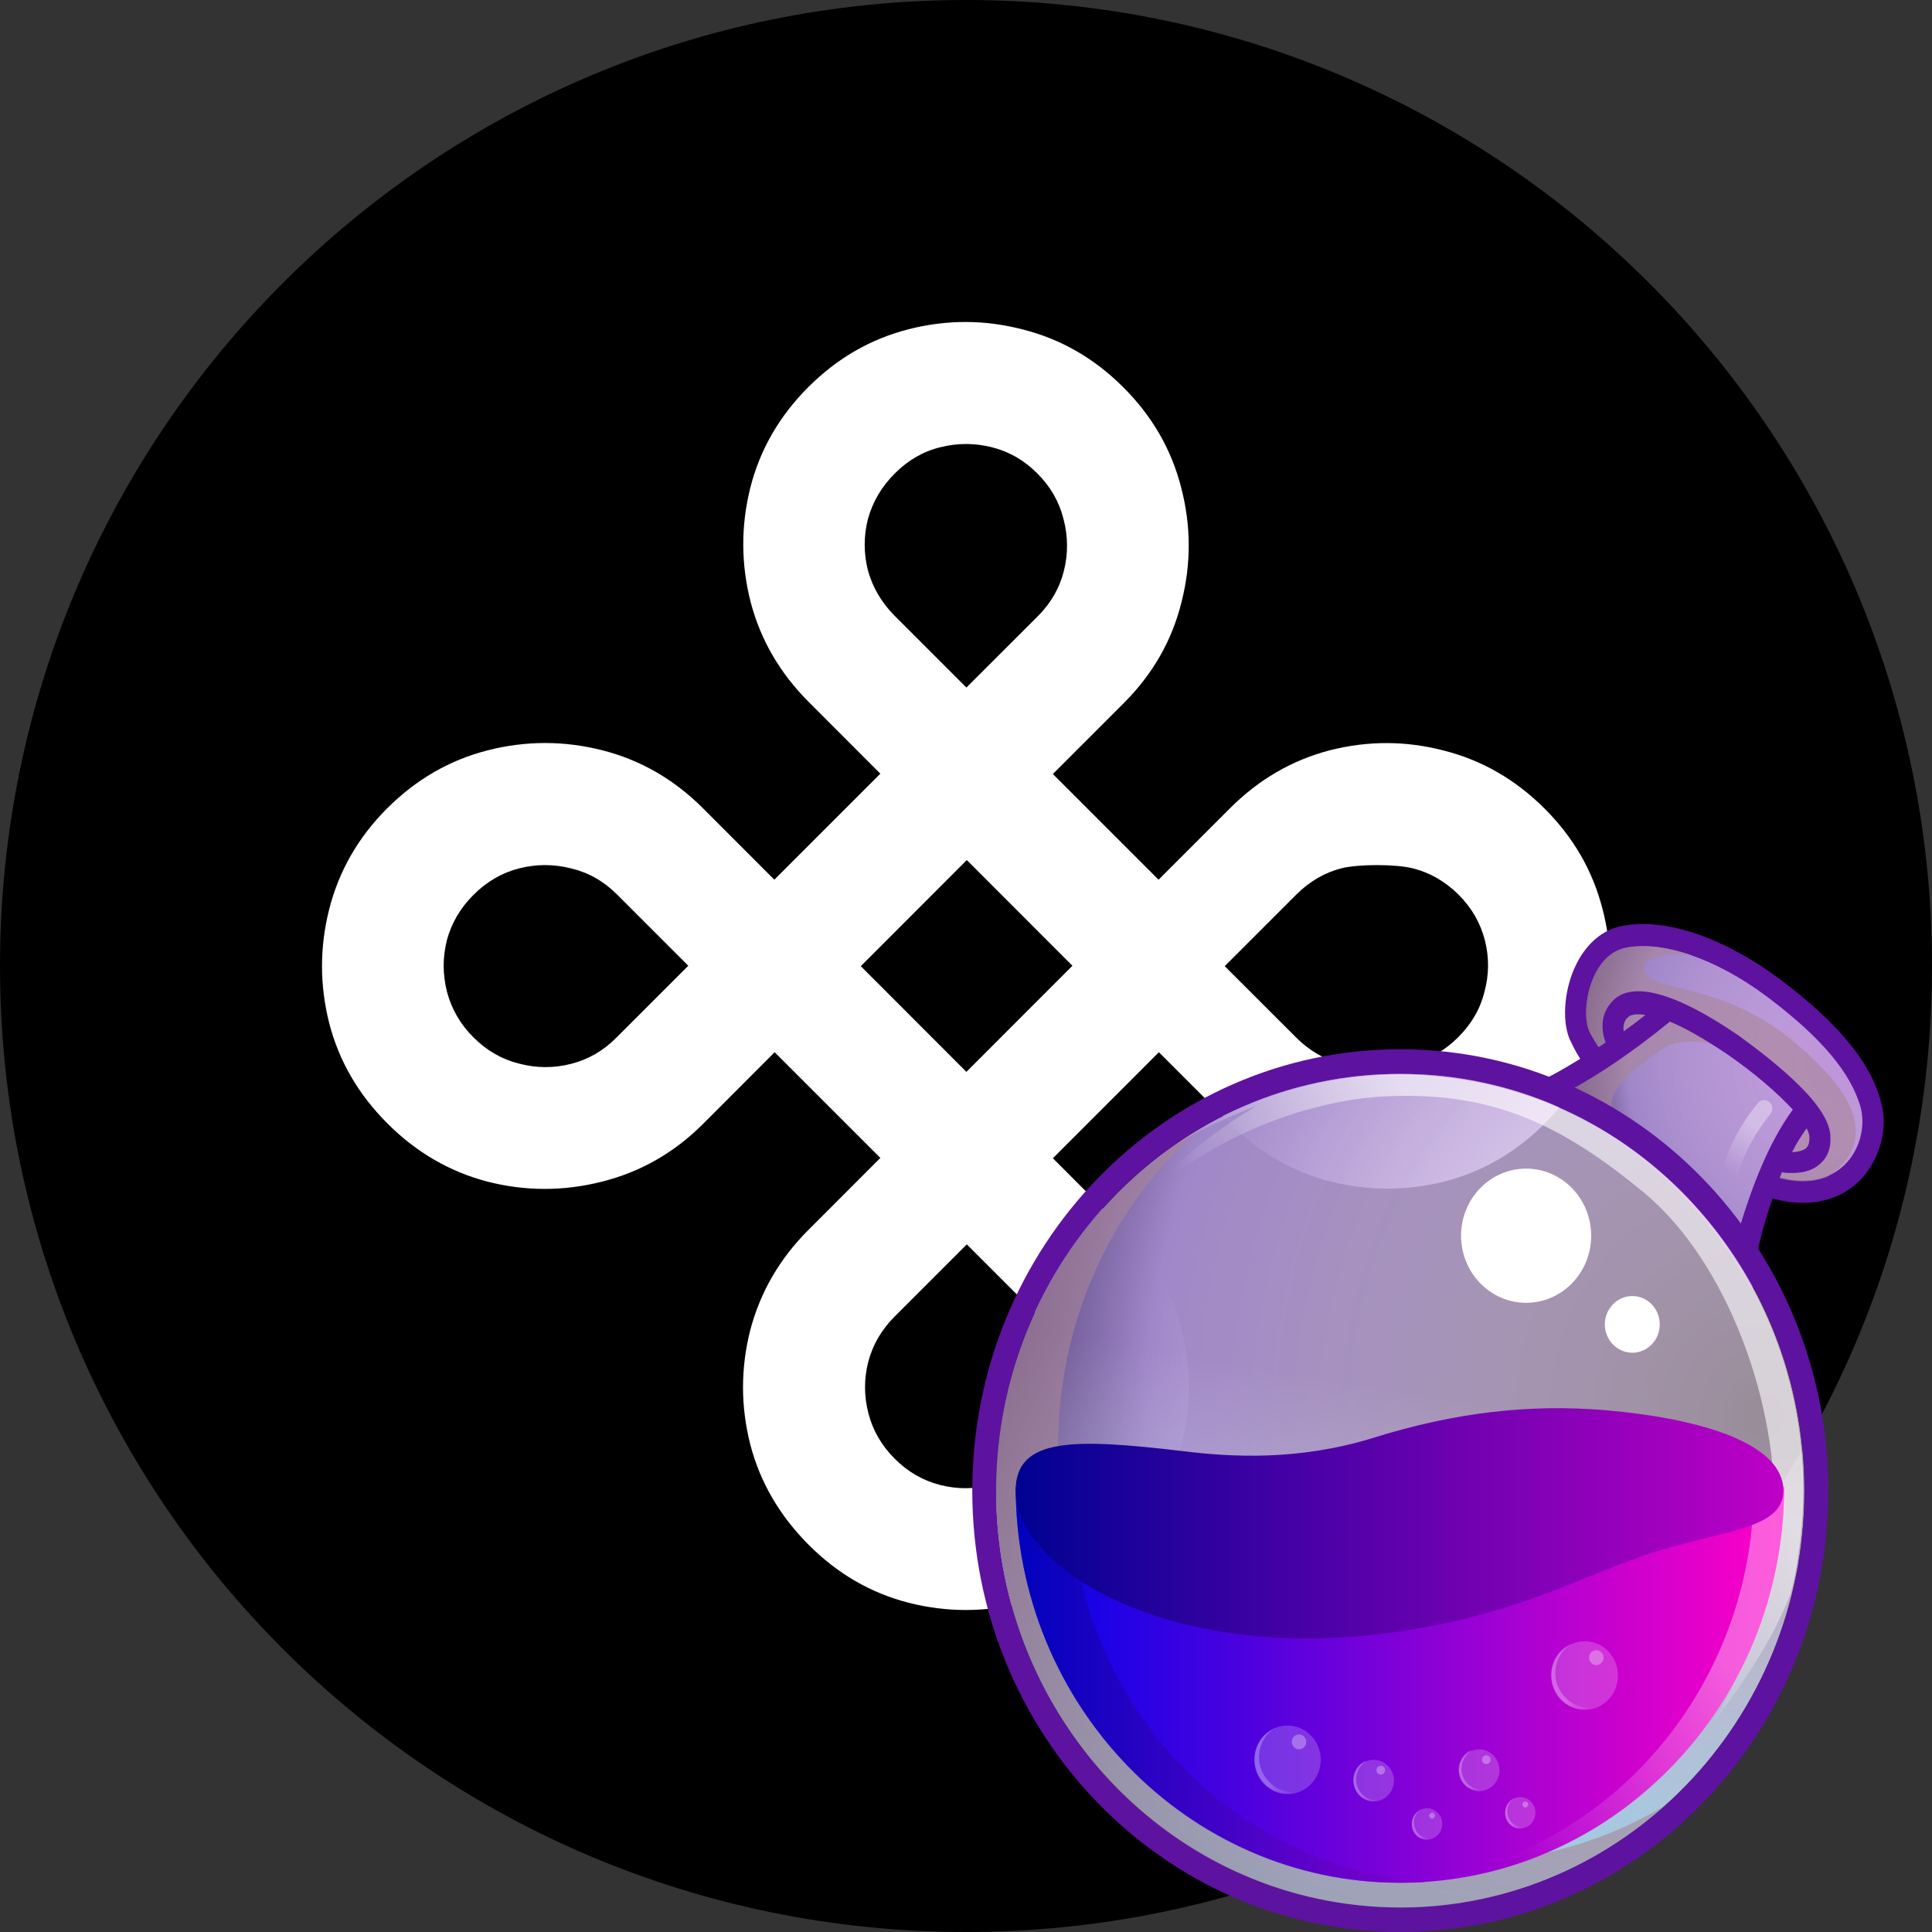 <svg width="24" height="24" viewBox="0 0 24 24" fill="none" xmlns="http://www.w3.org/2000/svg">
<rect x="0" y="0" width="24" height="24" fill="#333333" stroke="none"/>
<path d="M12 24C18.627 24 24 18.627 24 12C24 5.373 18.627 0 12 0C5.373 0 0 5.373 0 12C0 18.627 5.373 24 12 24Z" fill="black"/>
<path d="M4.813 13.956C4.453 13.597 4.212 13.182 4.09 12.712C3.97 12.238 3.97 11.765 4.09 11.292C4.212 10.815 4.452 10.399 4.808 10.043C5.17 9.681 5.588 9.44 6.061 9.32C6.534 9.2 7.008 9.2 7.481 9.32C7.954 9.44 8.37 9.679 8.73 10.038L9.619 10.928L10.936 9.611L10.047 8.721C9.688 8.362 9.447 7.947 9.324 7.476C9.204 7.003 9.203 6.531 9.32 6.061C9.44 5.587 9.68 5.169 10.043 4.807C10.402 4.448 10.818 4.209 11.291 4.089C11.764 3.969 12.236 3.97 12.707 4.093C13.18 4.213 13.596 4.452 13.955 4.812C14.315 5.171 14.554 5.587 14.674 6.061C14.796 6.531 14.798 7.003 14.678 7.476C14.561 7.953 14.323 8.37 13.964 8.73L13.079 9.615L14.392 10.928L15.277 10.043C15.636 9.683 16.051 9.442 16.521 9.32C16.994 9.2 17.466 9.201 17.937 9.324C18.41 9.444 18.828 9.685 19.19 10.047C19.549 10.406 19.788 10.822 19.908 11.296C20.031 11.766 20.031 12.237 19.908 12.707C19.788 13.181 19.549 13.597 19.19 13.956C18.828 14.318 18.41 14.559 17.937 14.679C17.466 14.796 16.994 14.795 16.521 14.675C16.054 14.555 15.64 14.316 15.281 13.956L14.396 13.071L13.079 14.388L13.964 15.274C14.323 15.633 14.561 16.048 14.678 16.518C14.798 16.992 14.798 17.465 14.678 17.938C14.558 18.412 14.317 18.829 13.955 19.192C13.599 19.548 13.183 19.788 12.707 19.91C12.233 20.03 11.76 20.03 11.287 19.91C10.819 19.79 10.406 19.551 10.047 19.192C9.685 18.829 9.442 18.413 9.32 17.943C9.2 17.469 9.2 16.996 9.32 16.523C9.445 16.049 9.686 15.634 10.043 15.278L10.936 14.384L9.623 13.071L8.73 13.965C8.373 14.321 7.956 14.559 7.477 14.679C7.003 14.799 6.53 14.799 6.057 14.679C5.587 14.556 5.172 14.316 4.813 13.956ZM5.882 12.887C6.044 13.05 6.232 13.158 6.446 13.212C6.663 13.269 6.878 13.271 7.092 13.216C7.306 13.162 7.494 13.054 7.656 12.891L8.55 11.997L7.661 11.108C7.498 10.945 7.308 10.838 7.092 10.787C6.878 10.733 6.664 10.733 6.45 10.787C6.237 10.841 6.047 10.951 5.882 11.116C5.719 11.279 5.609 11.466 5.552 11.677C5.498 11.89 5.498 12.104 5.552 12.318C5.609 12.535 5.719 12.725 5.882 12.887ZM11.116 7.652L12.005 8.541L12.891 7.656C13.056 7.491 13.164 7.302 13.216 7.091C13.27 6.878 13.268 6.662 13.211 6.446C13.157 6.232 13.049 6.043 12.886 5.881C12.724 5.718 12.536 5.61 12.322 5.556C12.108 5.502 11.894 5.502 11.68 5.556C11.469 5.607 11.281 5.716 11.116 5.881C10.953 6.043 10.842 6.232 10.782 6.446C10.728 6.659 10.728 6.873 10.782 7.087C10.842 7.301 10.953 7.489 11.116 7.652ZM15.214 12.002L16.1 12.887C16.262 13.05 16.449 13.159 16.66 13.216C16.874 13.271 17.337 13.269 17.547 13.212C17.761 13.158 17.951 13.048 18.116 12.883C18.282 12.717 18.39 12.529 18.441 12.318C18.498 12.107 18.5 11.895 18.446 11.681C18.391 11.467 18.283 11.279 18.121 11.116C17.955 10.951 17.766 10.841 17.552 10.787C17.338 10.733 16.874 10.733 16.66 10.787C16.452 10.841 16.265 10.951 16.1 11.116L15.214 12.002ZM11.116 18.122C11.278 18.285 11.467 18.393 11.68 18.447C11.894 18.502 12.107 18.5 12.318 18.443C12.531 18.389 12.72 18.281 12.882 18.118C13.047 17.953 13.157 17.763 13.211 17.549C13.268 17.338 13.27 17.126 13.216 16.912C13.164 16.695 13.057 16.506 12.895 16.343L12.01 15.458L11.116 16.352C10.953 16.514 10.844 16.701 10.787 16.912C10.732 17.126 10.732 17.34 10.787 17.553C10.841 17.767 10.95 17.957 11.116 18.122ZM10.693 12.002L12.005 13.315L13.322 11.997L12.01 10.684L10.693 12.002Z" fill="white"/>
<path d="M23.367 13.692C23.241 13.201 22.837 12.71 22.11 12.164C21.526 11.728 20.907 11.478 20.413 11.478C20.314 11.478 20.224 11.488 20.134 11.506C19.91 11.552 19.712 11.719 19.586 11.969C19.434 12.265 19.398 12.664 19.497 12.905C19.532 12.979 19.577 13.071 19.631 13.155C19.155 13.451 18.886 13.534 18.85 13.544C20.089 13.97 21.122 14.859 21.769 16.017L21.778 15.905C21.805 15.6 21.894 15.248 22.02 14.887C22.146 14.924 22.271 14.942 22.397 14.942C22.73 14.942 23.017 14.803 23.197 14.553C23.376 14.303 23.448 13.97 23.367 13.692Z" fill="#5E12A0"/>
<path d="M22.074 14.618C22.891 14.85 23.223 14.201 23.116 13.766C22.999 13.331 22.622 12.886 21.957 12.386C21.293 11.886 20.619 11.682 20.188 11.775C19.757 11.867 19.631 12.543 19.739 12.803C19.784 12.905 19.883 13.053 20.017 13.22C19.847 13.34 19.685 13.432 19.55 13.516C20.377 13.896 21.095 14.488 21.634 15.229C21.697 14.979 21.787 14.757 21.867 14.562C21.93 14.572 22.002 14.59 22.074 14.618Z" fill="url(#paint0_radial_8744_20800)"/>
<path d="M17.395 23.694C20.167 23.694 22.415 21.376 22.415 18.517C22.415 15.658 20.167 13.339 17.395 13.339C14.622 13.339 12.374 15.658 12.374 18.517C12.374 21.376 14.622 23.694 17.395 23.694Z" fill="url(#paint1_radial_8744_20800)"/>
<path opacity="0.6" d="M22.703 13.34C22.021 12.599 21.446 12.404 20.754 12.247C20.215 12.117 20.359 11.802 21.015 11.867C20.701 11.756 20.404 11.728 20.189 11.774C19.757 11.867 19.632 12.543 19.739 12.802C19.784 12.904 19.883 13.053 20.018 13.219C19.775 13.386 19.569 13.506 19.398 13.599C19.479 13.636 19.578 13.682 19.695 13.747C20 13.914 20.332 14.192 20.332 14.192C19.829 13.747 19.937 13.543 20.629 13.043C20.844 12.886 21.239 12.904 21.608 13.099C21.976 13.293 22.407 13.784 22.407 13.784L21.994 14.599C22.021 14.608 22.047 14.618 22.075 14.627C22.335 14.701 22.541 14.683 22.703 14.618C22.892 14.497 23.386 14.09 22.703 13.34Z" fill="#A98698"/>
<path d="M20.744 12.691C20.924 12.765 21.157 12.895 21.445 13.089C21.786 13.321 22.083 13.58 22.271 13.784C21.957 14.21 21.75 14.794 21.625 15.201C21.687 15.294 21.759 15.386 21.822 15.479C21.885 15.248 21.993 14.905 22.136 14.562C22.172 14.571 22.217 14.571 22.262 14.571C22.37 14.571 22.496 14.553 22.595 14.47C22.666 14.414 22.747 14.312 22.738 14.127C22.738 13.951 22.604 13.729 22.325 13.46C22.128 13.265 21.858 13.053 21.589 12.858C20.816 12.33 20.277 12.182 20.035 12.432C19.873 12.599 19.891 12.802 19.945 12.951C19.658 13.145 19.415 13.284 19.254 13.377C19.361 13.414 19.46 13.46 19.568 13.506C19.855 13.349 20.268 13.08 20.744 12.691ZM22.442 14.016C22.469 14.062 22.478 14.108 22.478 14.136C22.478 14.22 22.451 14.247 22.433 14.266C22.397 14.294 22.325 14.312 22.262 14.312C22.316 14.201 22.379 14.108 22.442 14.016ZM20.224 12.636C20.25 12.608 20.322 12.589 20.439 12.608C20.349 12.682 20.259 12.747 20.17 12.812C20.161 12.747 20.17 12.682 20.224 12.636Z" fill="#5E12A0"/>
<path d="M17.395 13.034C14.458 13.034 12.078 15.488 12.078 18.517C12.078 21.546 14.458 24 17.395 24C20.332 24 22.712 21.546 22.712 18.517C22.712 15.488 20.323 13.034 17.395 13.034ZM17.395 23.694C14.62 23.694 12.375 21.379 12.375 18.517C12.375 15.655 14.62 13.34 17.395 13.34C20.17 13.34 22.415 15.655 22.415 18.517C22.415 21.379 20.161 23.694 17.395 23.694Z" fill="#5E12A0"/>
<path opacity="0.6" d="M17.395 23.694C20.167 23.694 22.415 21.376 22.415 18.517C22.415 15.658 20.167 13.339 17.395 13.339C14.622 13.339 12.374 15.658 12.374 18.517C12.374 21.376 14.622 23.694 17.395 23.694Z" fill="url(#paint2_linear_8744_20800)"/>
<path opacity="0.6" d="M17.359 23.064C14.62 22.611 12.761 19.953 13.21 17.128C13.407 15.877 14.018 14.812 14.88 14.043C13.623 14.794 12.689 16.1 12.438 17.693C11.998 20.517 13.857 23.176 16.587 23.629C18.113 23.889 19.586 23.398 20.673 22.435C19.712 23.009 18.544 23.259 17.359 23.064Z" fill="#A98698"/>
<path opacity="0.6" d="M18.194 13.414C16.928 13.201 15.698 13.497 14.692 14.155C14.674 14.174 14.656 14.192 14.656 14.192C15.042 13.951 15.608 13.738 15.608 13.738C14.153 14.609 13.704 15.6 13.704 15.6C14.27 14.47 15.931 13.673 17.233 13.618C18.535 13.562 19.389 13.96 20.43 14.822C21.472 15.693 22.101 17.471 22.038 18.878C21.984 20.286 21.266 21.425 21.266 21.425C21.759 20.768 22.056 20.286 22.244 19.795C22.28 19.647 22.316 19.499 22.334 19.342C22.783 16.526 20.933 13.868 18.194 13.414Z" fill="url(#paint3_linear_8744_20800)"/>
<path d="M22.163 18.47C22.163 21.184 20.026 23.388 17.394 23.388C14.763 23.388 12.617 21.184 12.617 18.47H22.163Z" fill="url(#paint4_linear_8744_20800)"/>
<g opacity="0.6">
<path opacity="0.6" d="M21.786 18.471C21.786 21.12 19.757 23.287 17.206 23.389C17.269 23.389 17.332 23.389 17.395 23.389C20.026 23.389 22.163 21.184 22.163 18.471H21.786Z" fill="url(#paint5_linear_8744_20800)"/>
</g>
<g opacity="0.7">
<path opacity="0.7" d="M13.292 18.471H12.618C12.618 21.184 14.756 23.389 17.387 23.389C17.504 23.389 17.611 23.389 17.719 23.38C15.249 23.194 13.292 21.064 13.292 18.471Z" fill="url(#paint6_linear_8744_20800)"/>
</g>
<path d="M22.154 18.517C22.154 17.952 21.202 17.628 19.936 17.517C19.02 17.443 18.095 17.535 17.035 17.869C16.119 18.147 15.293 18.101 14.691 18.026C13.353 17.869 12.617 17.85 12.617 18.517C12.617 19.48 14.52 20.684 17.376 20.268C18.822 20.055 19.567 19.619 20.421 19.323C21.346 19.008 22.154 19.017 22.154 18.517Z" fill="url(#paint7_linear_8744_20800)"/>
<path d="M18.958 16.184C19.404 16.184 19.766 15.811 19.766 15.35C19.766 14.89 19.404 14.517 18.958 14.517C18.512 14.517 18.15 14.89 18.15 15.35C18.15 15.811 18.512 16.184 18.958 16.184Z" fill="white"/>
<path d="M20.277 16.804C20.466 16.804 20.618 16.646 20.618 16.452C20.618 16.258 20.466 16.1 20.277 16.1C20.089 16.1 19.936 16.258 19.936 16.452C19.936 16.646 20.089 16.804 20.277 16.804Z" fill="white"/>
<g opacity="0.6">
<path opacity="0.6" d="M21.498 14.683C21.489 14.683 21.48 14.683 21.48 14.683C21.426 14.674 21.39 14.618 21.399 14.553C21.48 14.127 21.821 13.72 21.839 13.701C21.875 13.655 21.947 13.655 21.982 13.692C22.027 13.729 22.027 13.803 21.991 13.84C21.982 13.85 21.668 14.229 21.596 14.6C21.587 14.655 21.543 14.683 21.498 14.683Z" fill="url(#paint8_linear_8744_20800)"/>
</g>
<path opacity="0.2" d="M17.064 22.379C17.203 22.379 17.316 22.263 17.316 22.12C17.316 21.977 17.203 21.861 17.064 21.861C16.925 21.861 16.813 21.977 16.813 22.12C16.813 22.263 16.925 22.379 17.064 22.379Z" fill="white"/>
<g opacity="0.4">
<path opacity="0.6" d="M16.921 22.289C16.822 22.187 16.822 22.02 16.921 21.918C16.939 21.9 16.957 21.891 16.975 21.872C16.939 21.881 16.912 21.9 16.885 21.928C16.786 22.029 16.786 22.196 16.885 22.298C16.966 22.381 17.091 22.4 17.19 22.344C17.1 22.381 16.993 22.363 16.921 22.289Z" fill="url(#paint9_linear_8744_20800)"/>
</g>
<path opacity="0.3" d="M17.152 22.045C17.182 22.045 17.206 22.02 17.206 21.99C17.206 21.959 17.182 21.935 17.152 21.935C17.123 21.935 17.099 21.959 17.099 21.99C17.099 22.02 17.123 22.045 17.152 22.045Z" fill="white"/>
<path opacity="0.2" d="M18.375 22.25C18.514 22.25 18.627 22.134 18.627 21.991C18.627 21.848 18.514 21.731 18.375 21.731C18.237 21.731 18.124 21.848 18.124 21.991C18.124 22.134 18.237 22.25 18.375 22.25Z" fill="white"/>
<g opacity="0.4">
<path opacity="0.6" d="M18.23 22.158C18.131 22.056 18.131 21.89 18.23 21.788C18.248 21.769 18.266 21.76 18.284 21.742C18.248 21.751 18.221 21.769 18.194 21.797C18.095 21.899 18.095 22.066 18.194 22.168C18.275 22.251 18.4 22.27 18.499 22.214C18.409 22.251 18.302 22.232 18.23 22.158Z" fill="url(#paint10_linear_8744_20800)"/>
</g>
<path opacity="0.3" d="M18.464 21.915C18.494 21.915 18.518 21.89 18.518 21.86C18.518 21.829 18.494 21.805 18.464 21.805C18.434 21.805 18.41 21.829 18.41 21.86C18.41 21.89 18.434 21.915 18.464 21.915Z" fill="white"/>
<path opacity="0.2" d="M17.728 22.852C17.832 22.852 17.916 22.765 17.916 22.657C17.916 22.55 17.832 22.463 17.728 22.463C17.623 22.463 17.539 22.55 17.539 22.657C17.539 22.765 17.623 22.852 17.728 22.852Z" fill="white"/>
<g opacity="0.4">
<path opacity="0.6" d="M17.619 22.779C17.547 22.705 17.547 22.575 17.619 22.501C17.628 22.492 17.646 22.483 17.655 22.474C17.628 22.483 17.61 22.501 17.592 22.52C17.52 22.594 17.52 22.724 17.592 22.798C17.655 22.863 17.745 22.872 17.825 22.826C17.754 22.853 17.673 22.835 17.619 22.779Z" fill="url(#paint11_linear_8744_20800)"/>
</g>
<path opacity="0.3" d="M17.79 22.592C17.81 22.592 17.826 22.575 17.826 22.555C17.826 22.535 17.81 22.518 17.79 22.518C17.77 22.518 17.754 22.535 17.754 22.555C17.754 22.575 17.77 22.592 17.79 22.592Z" fill="white"/>
<path opacity="0.2" d="M18.885 22.713C18.989 22.713 19.074 22.626 19.074 22.518C19.074 22.411 18.989 22.324 18.885 22.324C18.781 22.324 18.697 22.411 18.697 22.518C18.697 22.626 18.781 22.713 18.885 22.713Z" fill="white"/>
<g opacity="0.4">
<path opacity="0.6" d="M18.779 22.641C18.707 22.567 18.707 22.437 18.779 22.363C18.788 22.354 18.806 22.344 18.815 22.335C18.788 22.344 18.77 22.363 18.752 22.381C18.68 22.455 18.68 22.585 18.752 22.659C18.815 22.724 18.905 22.733 18.986 22.687C18.914 22.715 18.833 22.696 18.779 22.641Z" fill="url(#paint12_linear_8744_20800)"/>
</g>
<path opacity="0.3" d="M18.948 22.453C18.968 22.453 18.984 22.437 18.984 22.416C18.984 22.396 18.968 22.38 18.948 22.38C18.928 22.38 18.912 22.396 18.912 22.416C18.912 22.437 18.928 22.453 18.948 22.453Z" fill="white"/>
<path opacity="0.2" d="M15.994 22.287C16.222 22.287 16.407 22.096 16.407 21.861C16.407 21.626 16.222 21.435 15.994 21.435C15.765 21.435 15.581 21.626 15.581 21.861C15.581 22.096 15.765 22.287 15.994 22.287Z" fill="white"/>
<g opacity="0.4">
<path opacity="0.6" d="M15.761 22.129C15.599 21.962 15.599 21.694 15.761 21.527C15.788 21.499 15.815 21.481 15.851 21.462C15.797 21.481 15.752 21.518 15.707 21.555C15.545 21.721 15.545 21.99 15.707 22.157C15.842 22.296 16.048 22.323 16.21 22.222C16.057 22.287 15.877 22.259 15.761 22.129Z" fill="url(#paint13_linear_8744_20800)"/>
</g>
<path opacity="0.3" d="M16.136 21.731C16.186 21.731 16.226 21.689 16.226 21.638C16.226 21.587 16.186 21.546 16.136 21.546C16.087 21.546 16.047 21.587 16.047 21.638C16.047 21.689 16.087 21.731 16.136 21.731Z" fill="white"/>
<path opacity="0.2" d="M19.686 21.24C19.914 21.24 20.099 21.049 20.099 20.814C20.099 20.579 19.914 20.388 19.686 20.388C19.458 20.388 19.273 20.579 19.273 20.814C19.273 21.049 19.458 21.24 19.686 21.24Z" fill="white"/>
<g opacity="0.4">
<path opacity="0.6" d="M19.442 21.083C19.28 20.916 19.28 20.648 19.442 20.481C19.469 20.453 19.496 20.435 19.532 20.416C19.478 20.435 19.433 20.472 19.388 20.509C19.227 20.675 19.227 20.944 19.388 21.111C19.523 21.25 19.729 21.277 19.891 21.176C19.738 21.241 19.568 21.213 19.442 21.083Z" fill="url(#paint14_linear_8744_20800)"/>
</g>
<path opacity="0.3" d="M19.83 20.685C19.88 20.685 19.92 20.643 19.92 20.592C19.92 20.541 19.88 20.499 19.83 20.499C19.78 20.499 19.74 20.541 19.74 20.592C19.74 20.643 19.78 20.685 19.83 20.685Z" fill="white"/>
<defs>
<radialGradient id="paint0_radial_8744_20800" cx="0" cy="0" r="1" gradientUnits="userSpaceOnUse" gradientTransform="translate(22.952 13.182) scale(4.014 4.14)">
<stop stop-color="#FFEAFF" stop-opacity="0.6"/>
<stop offset="0.681" stop-color="#A087C9"/>
<stop offset="1" stop-color="#10002F"/>
</radialGradient>
<radialGradient id="paint1_radial_8744_20800" cx="0" cy="0" r="1" gradientUnits="userSpaceOnUse" gradientTransform="translate(21.901 17.597) scale(11.241 12.33)">
<stop stop-color="#FFEAFF" stop-opacity="0.6"/>
<stop offset="0.681" stop-color="#A087C9"/>
<stop offset="1" stop-color="#10002F"/>
</radialGradient>
<linearGradient id="paint2_linear_8744_20800" x1="16.589" y1="23.621" x2="18.294" y2="13.421" gradientUnits="userSpaceOnUse">
<stop stop-color="#81FFFF"/>
<stop offset="0.62" stop-color="white" stop-opacity="0"/>
</linearGradient>
<linearGradient id="paint3_linear_8744_20800" x1="20.933" y1="15.001" x2="16.665" y2="18.798" gradientUnits="userSpaceOnUse">
<stop offset="0.289" stop-color="white"/>
<stop offset="0.78" stop-color="white" stop-opacity="0"/>
</linearGradient>
<linearGradient id="paint4_linear_8744_20800" x1="12.62" y1="20.926" x2="22.161" y2="20.926" gradientUnits="userSpaceOnUse">
<stop stop-color="#0002E9"/>
<stop offset="0.995" stop-color="#FF00C7"/>
</linearGradient>
<linearGradient id="paint5_linear_8744_20800" x1="22.613" y1="18.902" x2="17.269" y2="23.799" gradientUnits="userSpaceOnUse">
<stop offset="0.289" stop-color="white"/>
<stop offset="0.78" stop-color="white" stop-opacity="0"/>
</linearGradient>
<linearGradient id="paint6_linear_8744_20800" x1="12.622" y1="20.927" x2="17.726" y2="20.927" gradientUnits="userSpaceOnUse">
<stop stop-color="#000292"/>
<stop offset="0.995" stop-color="#7D00C7"/>
</linearGradient>
<linearGradient id="paint7_linear_8744_20800" x1="12.627" y1="18.926" x2="22.154" y2="18.926" gradientUnits="userSpaceOnUse">
<stop stop-color="#000292"/>
<stop offset="0.995" stop-color="#BE00C7"/>
</linearGradient>
<linearGradient id="paint8_linear_8744_20800" x1="21.997" y1="13.656" x2="21.281" y2="14.784" gradientUnits="userSpaceOnUse">
<stop offset="0.289" stop-color="white"/>
<stop offset="0.78" stop-color="white" stop-opacity="0"/>
</linearGradient>
<linearGradient id="paint9_linear_8744_20800" x1="16.811" y1="22.13" x2="17.19" y2="22.13" gradientUnits="userSpaceOnUse">
<stop offset="0.289" stop-color="white"/>
<stop offset="0.78" stop-color="white" stop-opacity="0"/>
</linearGradient>
<linearGradient id="paint10_linear_8744_20800" x1="18.119" y1="21.998" x2="18.498" y2="21.998" gradientUnits="userSpaceOnUse">
<stop offset="0.289" stop-color="white"/>
<stop offset="0.78" stop-color="white" stop-opacity="0"/>
</linearGradient>
<linearGradient id="paint11_linear_8744_20800" x1="17.533" y1="22.661" x2="17.818" y2="22.661" gradientUnits="userSpaceOnUse">
<stop offset="0.289" stop-color="white"/>
<stop offset="0.78" stop-color="white" stop-opacity="0"/>
</linearGradient>
<linearGradient id="paint12_linear_8744_20800" x1="18.694" y1="22.522" x2="18.979" y2="22.522" gradientUnits="userSpaceOnUse">
<stop offset="0.289" stop-color="white"/>
<stop offset="0.78" stop-color="white" stop-opacity="0"/>
</linearGradient>
<linearGradient id="paint13_linear_8744_20800" x1="15.582" y1="21.871" x2="16.202" y2="21.871" gradientUnits="userSpaceOnUse">
<stop offset="0.289" stop-color="white"/>
<stop offset="0.78" stop-color="white" stop-opacity="0"/>
</linearGradient>
<linearGradient id="paint14_linear_8744_20800" x1="19.266" y1="20.825" x2="19.887" y2="20.825" gradientUnits="userSpaceOnUse">
<stop offset="0.289" stop-color="white"/>
<stop offset="0.78" stop-color="white" stop-opacity="0"/>
</linearGradient>
</defs>
</svg>
